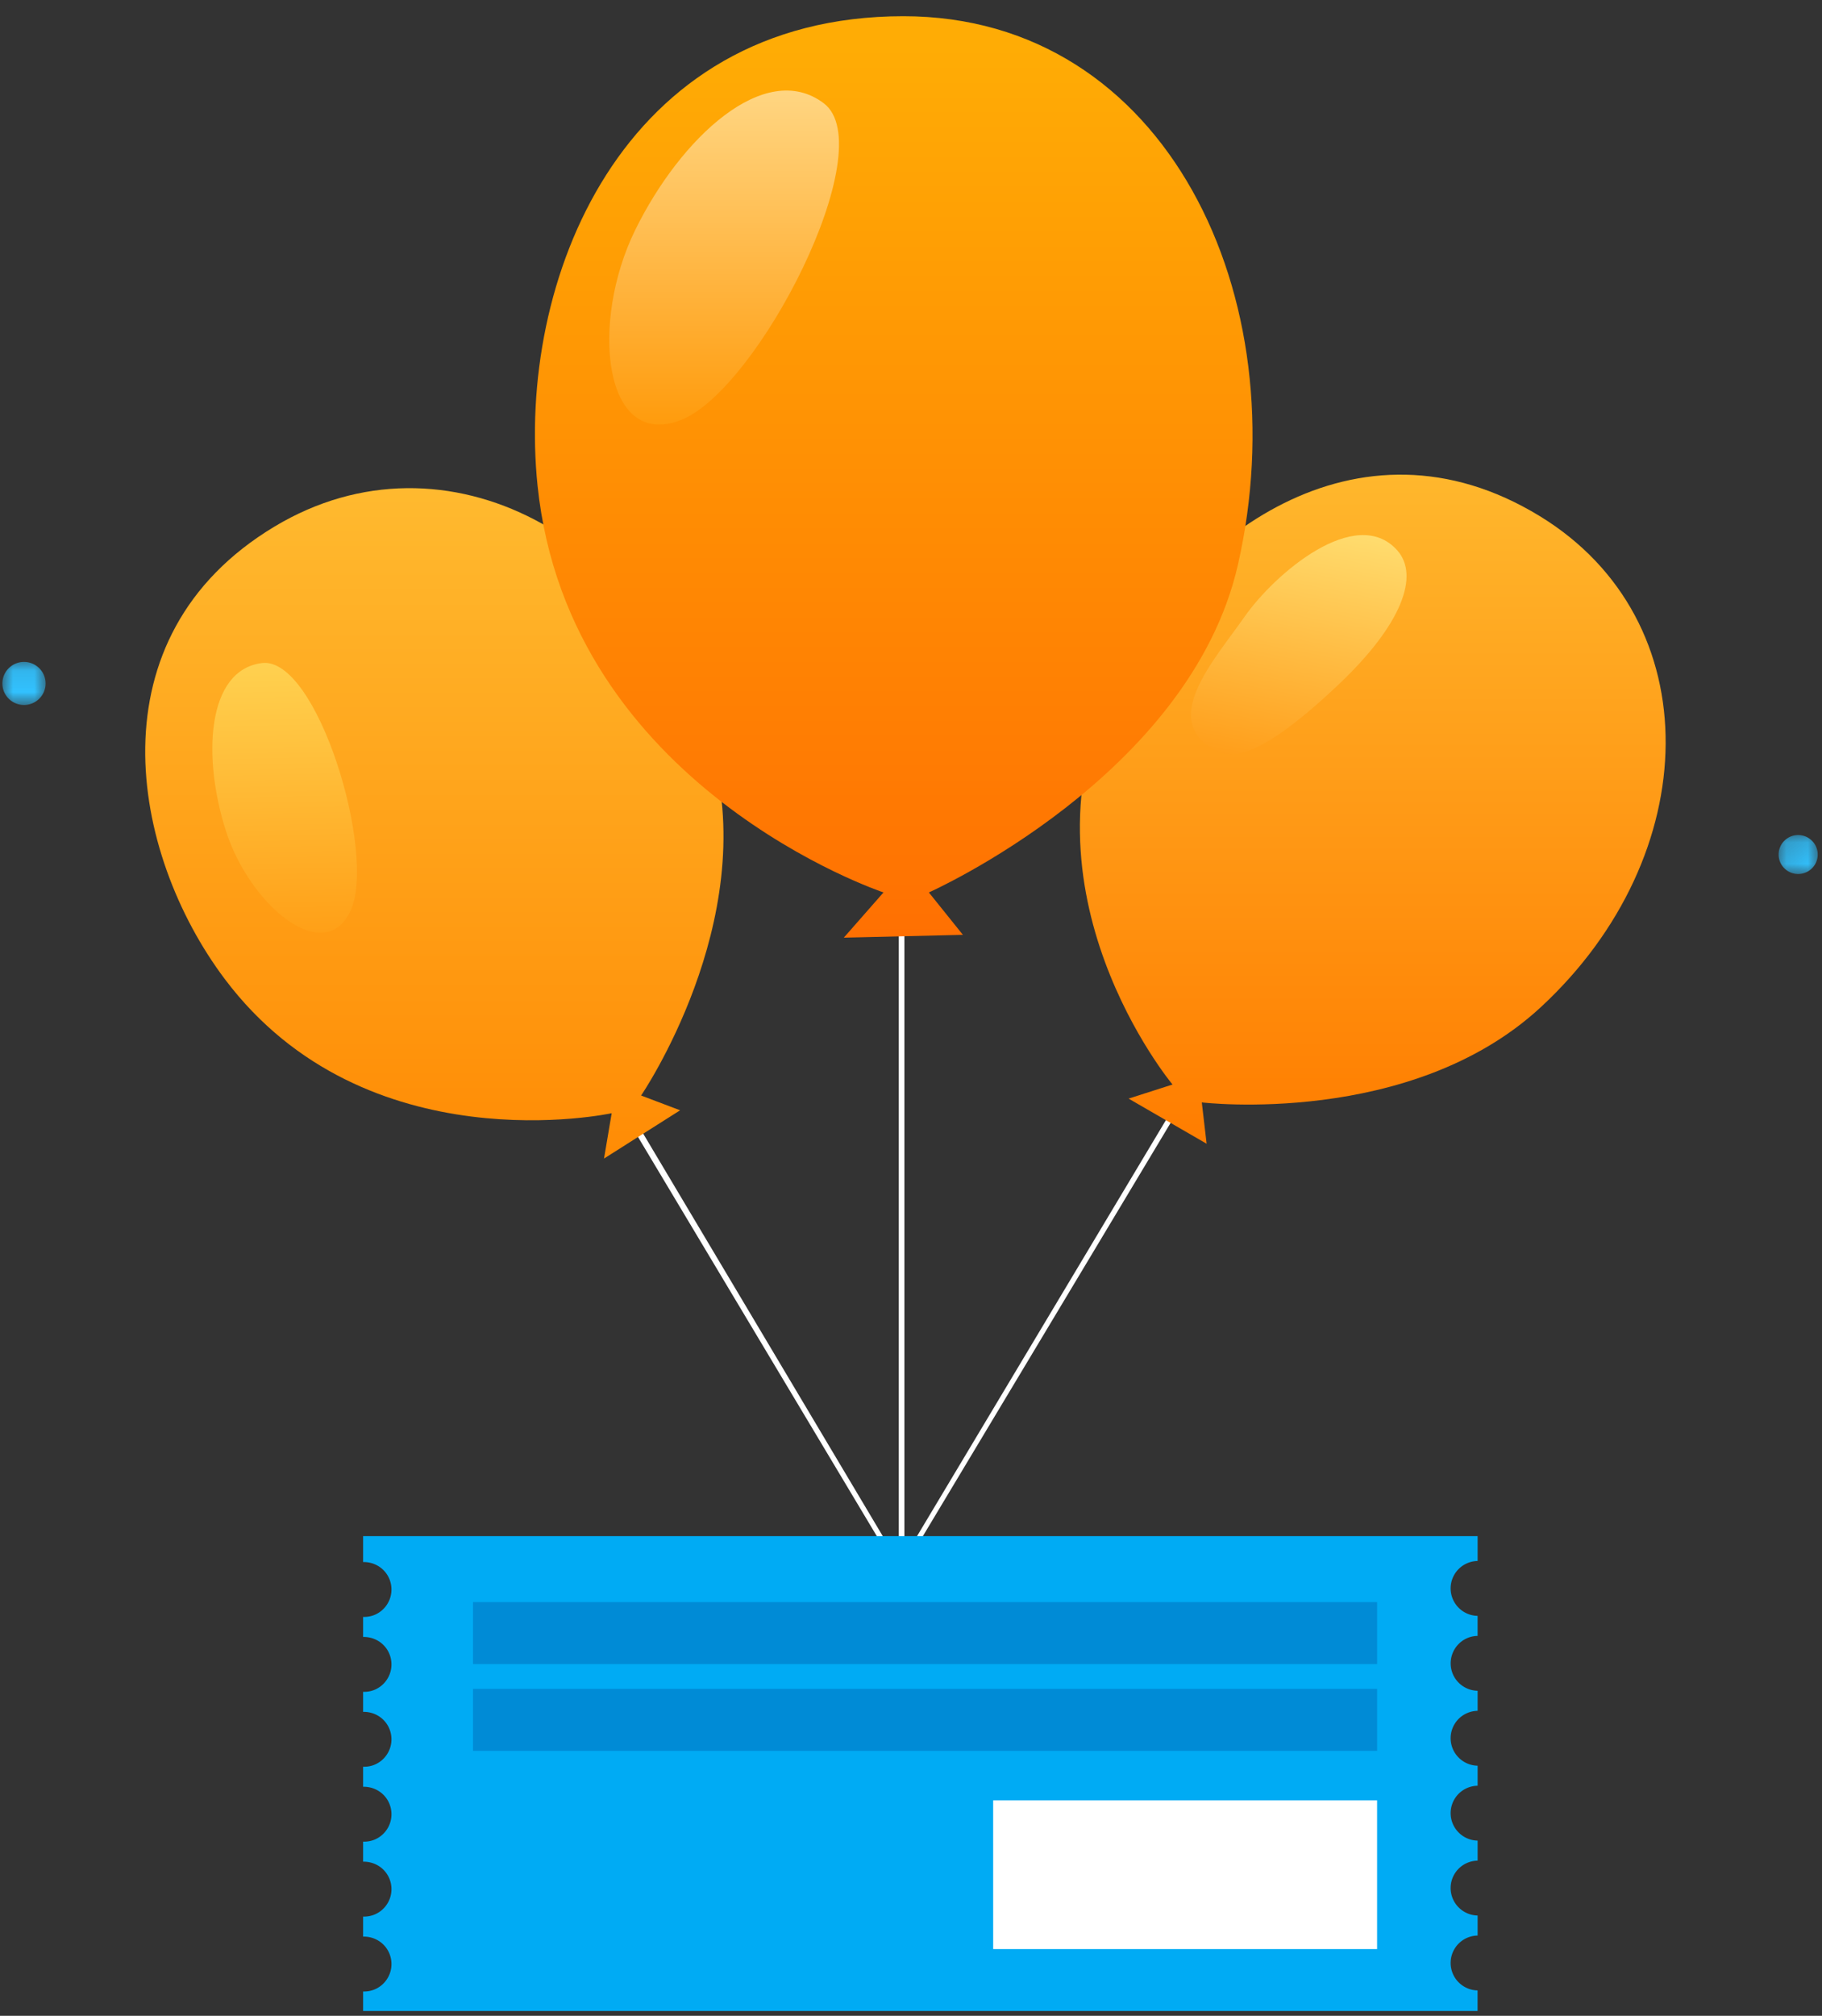 <svg xmlns="http://www.w3.org/2000/svg" xmlns:xlink="http://www.w3.org/1999/xlink" width="85" height="94" viewBox="0 0 85 94">
    <rect x="0" y="0" width="85" height="94" fill="#333333" stroke="none"/>
    <defs>
        <linearGradient id="a" x1="50%" x2="50%" y1="0%" y2="100%">
            <stop offset="0%" stop-color="#FFBD31"/>
            <stop offset="100%" stop-color="#FF7D00"/>
        </linearGradient>
        <linearGradient id="b" x1="50%" x2="50%" y1="0%" y2="100%">
            <stop offset="0%" stop-color="#FFBE33"/>
            <stop offset="100%" stop-color="#FF8B04"/>
        </linearGradient>
        <linearGradient id="c" x1="50%" x2="50%" y1="3.083%" y2="100%">
            <stop offset="0%" stop-color="#FFAC05"/>
            <stop offset="100%" stop-color="#FF7002"/>
        </linearGradient>
        <linearGradient id="d" x1="50%" x2="50%" y1="0%" y2="100%">
            <stop offset="0%" stop-color="#FFDB8D"/>
            <stop offset="100%" stop-color="#FF9704"/>
        </linearGradient>
        <linearGradient id="e" x1="50%" x2="50%" y1="0%" y2="100%">
            <stop offset="0%" stop-color="#FFE378"/>
            <stop offset="100%" stop-color="#FF9D19"/>
        </linearGradient>
        <linearGradient id="f" x1="100%" x2="21.247%" y1="-13.426%" y2="100%">
            <stop offset="0%" stop-color="#FFE061"/>
            <stop offset="100%" stop-color="#FF9E15"/>
        </linearGradient>
        <path id="g" d="M0 2.1V.09h2.016V2.1H0z"/>
        <path id="i" d="M1.965.155v1.819H.14V.154h1.825z"/>
    </defs>
    <g fill="none" fill-rule="evenodd">
        <path fill="#FFF" d="M41.93 74.133h.262V41.2h-.262z"/>
        <path fill="#FFF" d="M58.075 46.586l-.191-.186-16.75 27.986v.448z"/>
        <path fill="#FFF" d="M26.931 47.7l-.242.18 16.75 27.987h.265z"/>
        <path fill="url(#a)" d="M49.6 50.652s9.743 1.163 15.8-4.428c7.672-7.085 7.909-18.06-.033-22.912-8.539-5.216-16.674 1.059-19.87 7.66-4.768 9.85 2.736 18.846 2.736 18.846l-2.049.656 3.64 2.105-.225-1.927z" transform="translate(6.467 .756)"/>
        <path fill="url(#b)" d="M23.442 50.33s5.522-8.082 3.328-16.012c-2.78-10.049-12.45-15.31-20.429-10.52-8.579 5.15-6.733 15.233-2.322 21.1 6.58 8.752 18.05 6.257 18.05 6.257l-.357 2.114 3.55-2.25-1.82-.689z" transform="translate(6.467 .756)"/>
        <path fill="url(#c)" d="M36.867 40.86s12.171-5.404 14.42-15.29C54.112 13.162 47.984 0 35.678 0 22.447 0 17.635 12.426 18.61 21.88c1.455 14.103 16.14 18.98 16.14 18.98l-1.852 2.109 5.556-.132-1.588-1.977z" transform="translate(6.467 .756)"/>
        <path fill="url(#d)" d="M23.164 9.975c-2.11 4.299-1.489 10.236 2.11 8.867 3.6-1.369 9.433-12.713 6.688-14.783-2.745-2.07-6.687 1.616-8.798 5.916z" transform="translate(6.467 .756)"/>
        <path fill="url(#e)" d="M51.387 28.52c-.998 2.254-3.075 5.606 0 6.401 1.06.274 2.564-.857 4.916-4.147 2.352-3.29 2.754-5.706 1.48-6.666-2.296-1.731-5.398 2.16-6.396 4.413z" transform="rotate(11 53.443 63.276)"/>
        <path fill="url(#f)" d="M3.868 35.551c-1.596 3.252-1.126 7.742 1.596 6.707 2.723-1.036 7.134-9.616 5.058-11.18-2.076-1.566-5.058 1.221-6.654 4.473z" transform="rotate(-44 11.176 28.894)"/>
        <g transform="translate(.111 30.775)">
            <mask id="h" fill="#fff">
                <use xlink:href="#g"/>
            </mask>
            <path fill="#32C2FF" d="M.295 1.806a1.002 1.002 0 0 1 0-1.42 1.01 1.01 0 0 1 1.426 0 1.002 1.002 0 0 1 0 1.42 1.01 1.01 0 0 1-1.426 0" mask="url(#h)"/>
        </g>
        <g transform="translate(82.836 38.784)">
            <mask id="j" fill="#fff">
                <use xlink:href="#i"/>
            </mask>
            <path fill="#32C2FF" d="M.407 1.707a.907.907 0 0 1 0-1.285.914.914 0 0 1 1.29 0 .905.905 0 0 1 0 1.285.915.915 0 0 1-1.29 0" mask="url(#j)"/>
        </g>
        <path fill="#00ABF4" d="M67.827 92.14a1.277 1.277 0 0 1 1.107-1.881v-.935a1.283 1.283 0 0 1-1.107-.677 1.277 1.277 0 0 1 1.107-1.881v-.935a1.283 1.283 0 0 1-1.107-.677 1.277 1.277 0 0 1 1.107-1.881v-.935a1.284 1.284 0 0 1-1.107-.677 1.277 1.277 0 0 1 1.107-1.881v-.936a1.284 1.284 0 0 1-1.107-.676 1.283 1.283 0 0 1 .535-1.738c.183-.096.377-.14.571-.144v-.935a1.284 1.284 0 0 1-1.106-.677 1.278 1.278 0 0 1 1.107-1.882v-1.158H16.94v1.208c.473-.012.936.233 1.173.678a1.283 1.283 0 0 1-.535 1.737c-.204.108-.423.15-.638.143v.935c.473-.012.936.233 1.173.678a1.283 1.283 0 0 1-.535 1.737c-.204.108-.423.15-.638.144v.934c.473-.012.936.233 1.173.678a1.283 1.283 0 0 1-.535 1.737c-.204.108-.423.15-.638.144v.934c.473-.012.936.233 1.173.678a1.283 1.283 0 0 1-.535 1.738c-.204.107-.423.149-.638.143v.934c.473-.01.936.233 1.173.678a1.283 1.283 0 0 1-.535 1.738c-.204.107-.423.15-.638.144v.934c.473-.012.936.232 1.173.677a1.283 1.283 0 0 1-.535 1.738c-.204.107-.423.15-.638.144v.91h51.992v-.96a1.283 1.283 0 0 1-1.106-.677"/>
        <path fill="#008BD6" d="M22.067 74.71h42.178v2.89H22.067zM22.067 78.756h42.178v2.889H22.067z"/>
        <path fill="#FFF" d="M46.333 83.956h17.911v6.933h-17.91z"/>
    </g>
</svg>
